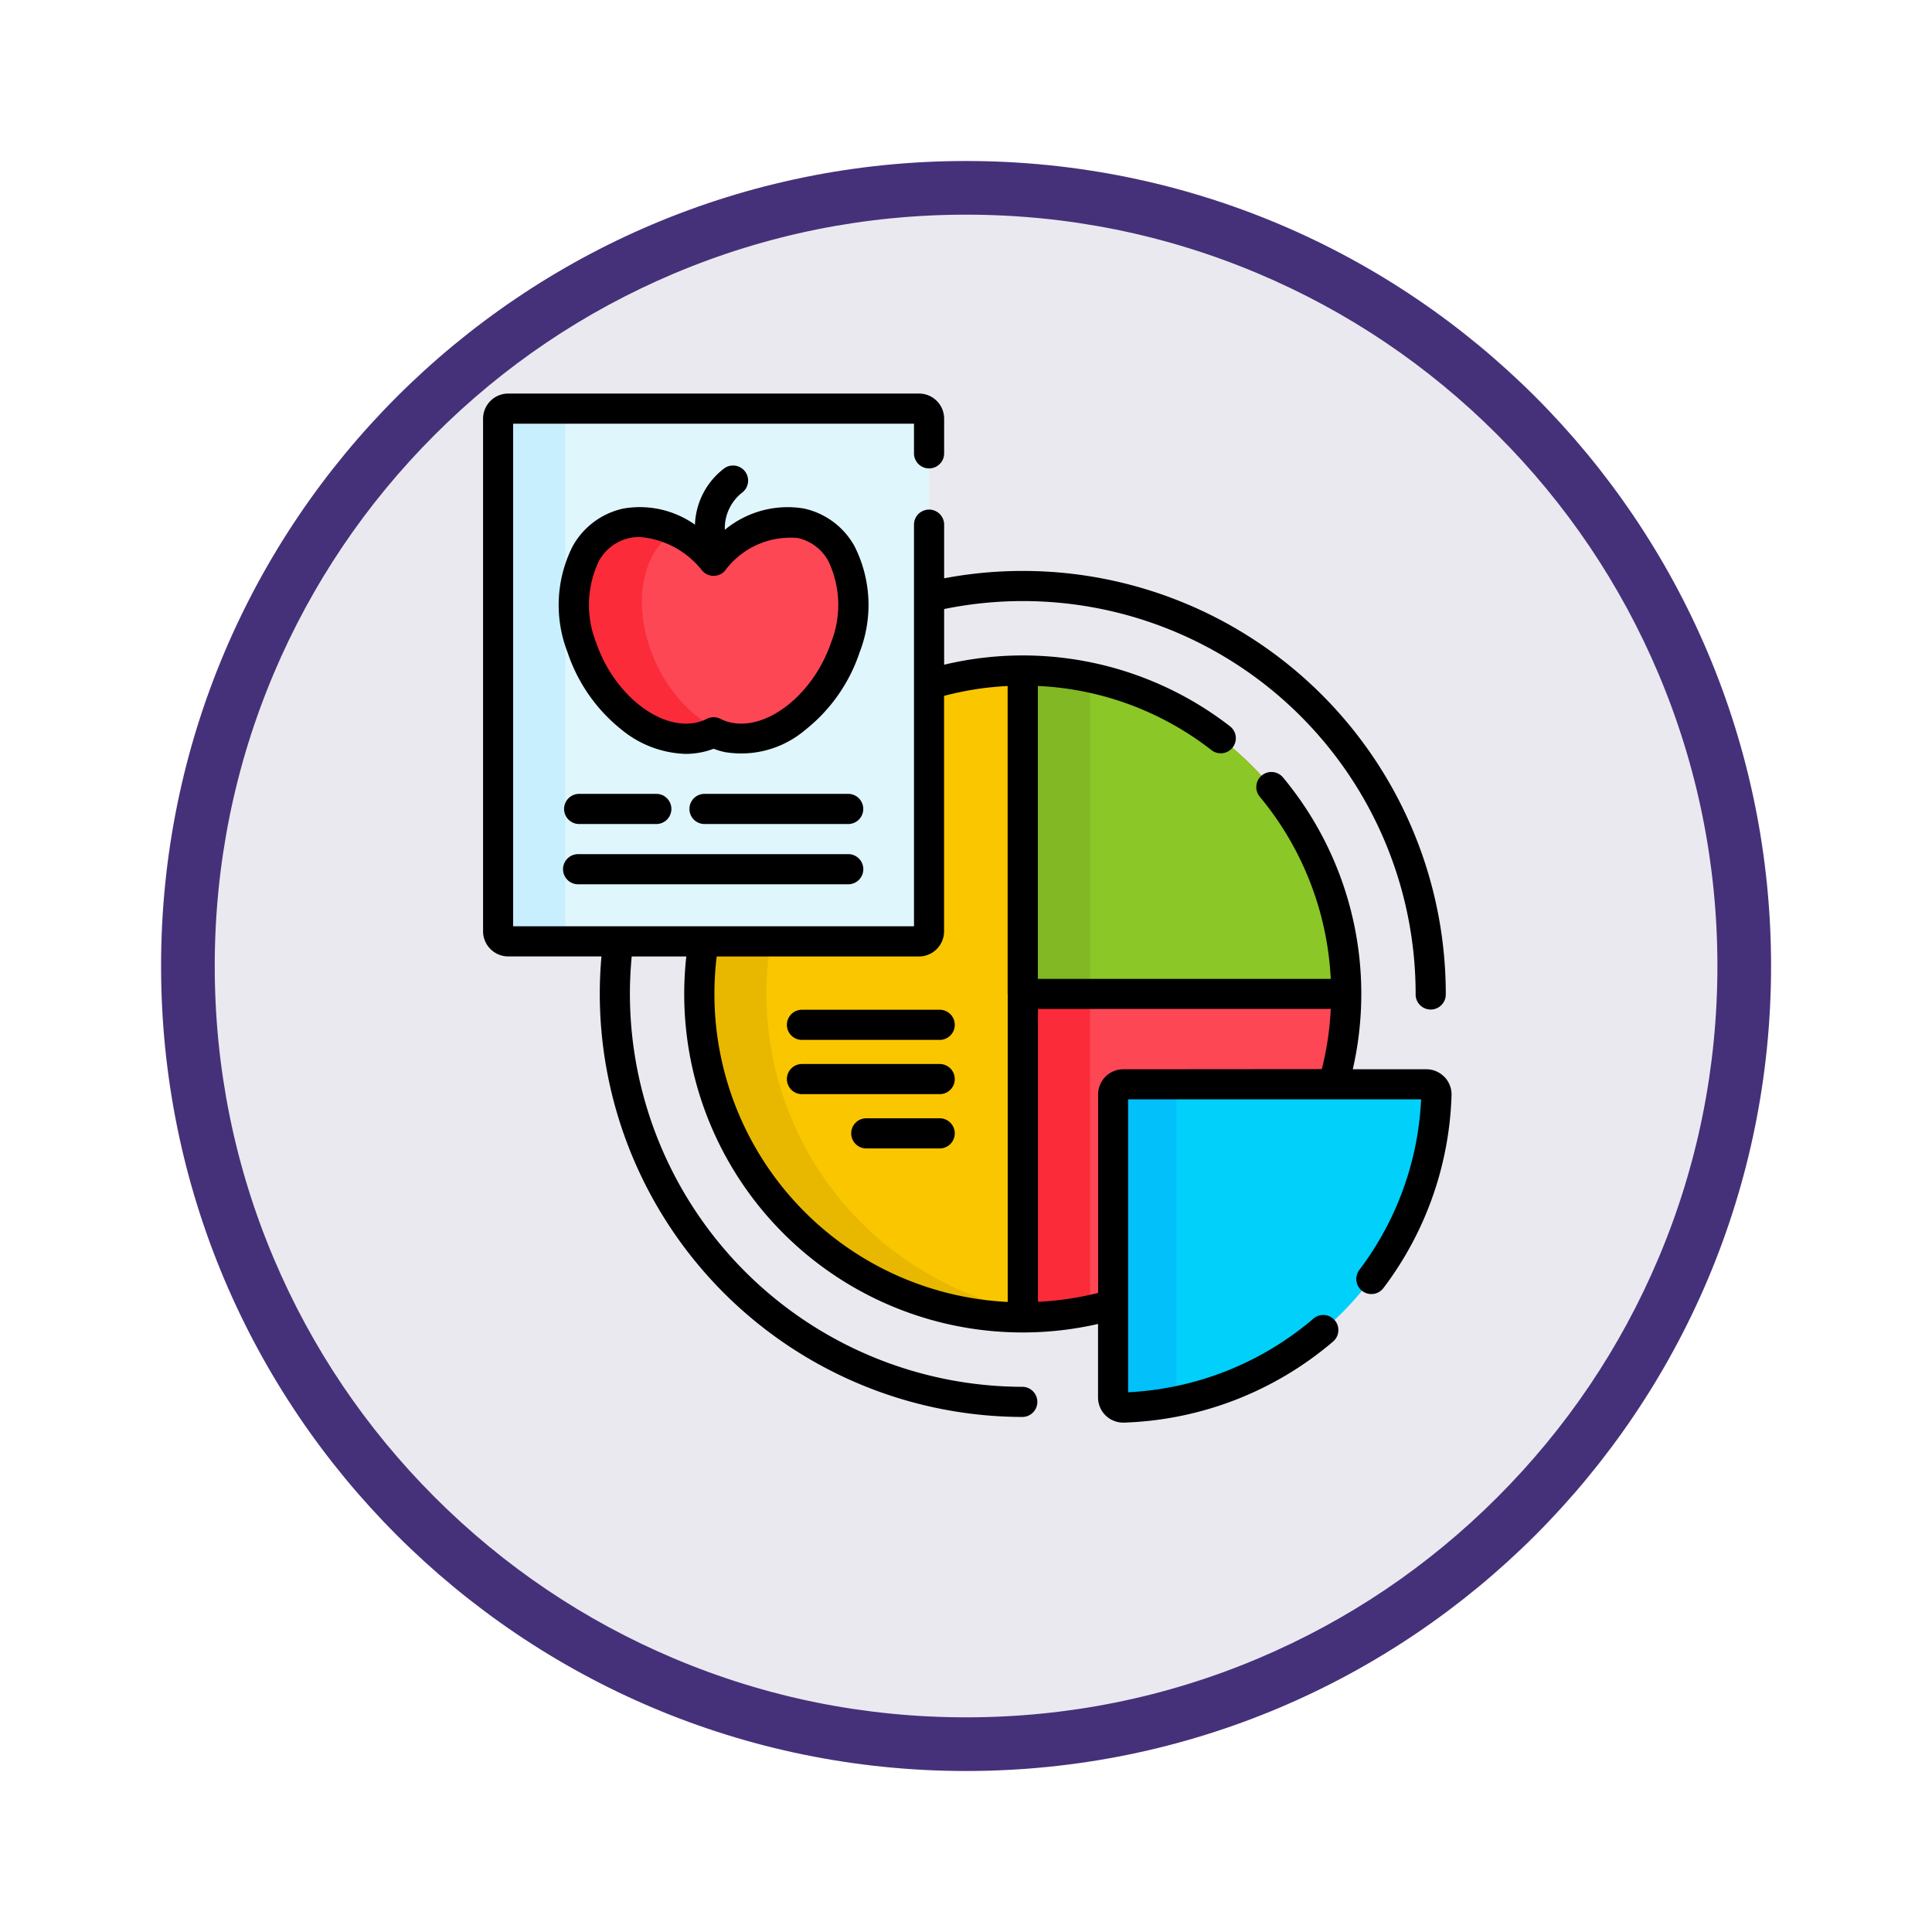 <svg xmlns="http://www.w3.org/2000/svg" xmlns:xlink="http://www.w3.org/1999/xlink" width="108" height="108" viewBox="0 0 108 108">
  <defs>
    <filter id="Fondo" x="0" y="0" width="108" height="108" filterUnits="userSpaceOnUse">
      <feOffset dy="3" input="SourceAlpha"/>
      <feGaussianBlur stdDeviation="3" result="blur"/>
      <feFlood flood-opacity="0.161"/>
      <feComposite operator="in" in2="blur"/>
      <feComposite in="SourceGraphic"/>
    </filter>
  </defs>
  <g id="Grupo_1162991" data-name="Grupo 1162991" transform="translate(-154.228 -6901)">
    <g id="Grupo_1158162" data-name="Grupo 1158162" transform="translate(-42.458 5715)">
      <g transform="matrix(1, 0, 0, 1, 196.69, 1186)" filter="url(#Fondo)">
        <g id="Fondo-2" data-name="Fondo" transform="translate(9 6)" fill="#ebe9f0">
          <path d="M 45 88.5 C 39.127 88.5 33.43 87.35 28.068 85.082 C 22.889 82.891 18.236 79.755 14.241 75.759 C 10.245 71.764 7.109 67.111 4.918 61.932 C 2.65 56.57 1.5 50.873 1.5 45 C 1.5 39.127 2.65 33.43 4.918 28.068 C 7.109 22.889 10.245 18.236 14.241 14.241 C 18.236 10.245 22.889 7.109 28.068 4.918 C 33.43 2.65 39.127 1.5 45 1.5 C 50.873 1.5 56.57 2.65 61.932 4.918 C 67.111 7.109 71.764 10.245 75.759 14.241 C 79.755 18.236 82.891 22.889 85.082 28.068 C 87.35 33.43 88.5 39.127 88.5 45 C 88.5 50.873 87.35 56.57 85.082 61.932 C 82.891 67.111 79.755 71.764 75.759 75.759 C 71.764 79.755 67.111 82.891 61.932 85.082 C 56.57 87.35 50.873 88.5 45 88.5 Z" stroke="none"/>
          <path d="M 45 3 C 39.329 3 33.829 4.11 28.653 6.299 C 23.652 8.415 19.16 11.443 15.302 15.302 C 11.443 19.16 8.415 23.652 6.299 28.653 C 4.11 33.829 3 39.329 3 45 C 3 50.671 4.11 56.171 6.299 61.347 C 8.415 66.348 11.443 70.84 15.302 74.698 C 19.16 78.557 23.652 81.585 28.653 83.701 C 33.829 85.89 39.329 87 45 87 C 50.671 87 56.171 85.89 61.347 83.701 C 66.348 81.585 70.84 78.557 74.698 74.698 C 78.557 70.84 81.585 66.348 83.701 61.347 C 85.89 56.171 87 50.671 87 45 C 87 39.329 85.89 33.829 83.701 28.653 C 81.585 23.652 78.557 19.16 74.698 15.302 C 70.84 11.443 66.348 8.415 61.347 6.299 C 56.171 4.11 50.671 3 45 3 M 45 0 C 69.853 0 90 20.147 90 45 C 90 69.853 69.853 90 45 90 C 20.147 90 0 69.853 0 45 C 0 20.147 20.147 0 45 0 Z" stroke="none" fill="#453179"/>
        </g>
      </g>
    </g>
    <g id="nutricion_3_" data-name="nutricion (3)" transform="translate(166.15 6923)">
      <path id="Trazado_999008" data-name="Trazado 999008" d="M140.8,137.793a18.077,18.077,0,0,0-5.238.772v13.81a.562.562,0,0,1-.562.562H122.954a18.092,18.092,0,0,0,22.891,20.3V161.485a.562.562,0,0,1,.562-.562H158.16a18.092,18.092,0,0,0-17.365-23.13Z" transform="translate(-95.543 -122.311)" fill="#fd4755"/>
      <g id="Grupo_1162977" data-name="Grupo 1162977" transform="translate(45.252 33.562)">
        <g id="Grupo_1162976" data-name="Grupo 1162976" transform="translate(0)">
          <path id="Trazado_999009" data-name="Trazado 999009" d="M283.636,298.715V316.8a18.149,18.149,0,0,0,3.762-.393V298.715Z" transform="translate(-283.636 -298.715)" fill="#fb2b3a"/>
        </g>
      </g>
      <g id="Grupo_1162978" data-name="Grupo 1162978" transform="translate(45.252 15.482)">
        <path id="Trazado_999010" data-name="Trazado 999010" d="M283.636,155.873h18.08a18.08,18.08,0,0,0-18.08-18.08Z" transform="translate(-283.636 -137.793)" fill="#8bc727"/>
      </g>
      <g id="Grupo_1162979" data-name="Grupo 1162979" transform="translate(45.252 15.482)">
        <path id="Trazado_999011" data-name="Trazado 999011" d="M283.636,137.793v18.08H287.4V138.186A18.152,18.152,0,0,0,283.636,137.793Z" transform="translate(-283.636 -137.793)" fill="#81b823"/>
      </g>
      <path id="Trazado_999012" data-name="Trazado 999012" d="M135.557,138.565v13.81a.562.562,0,0,1-.562.562H122.954A18.089,18.089,0,0,0,140.8,173.954V137.793A18.08,18.08,0,0,0,135.557,138.565Z" transform="translate(-95.543 -122.311)" fill="#fac600"/>
      <g id="Grupo_1162980" data-name="Grupo 1162980" transform="translate(27.172 30.625)">
        <path id="Trazado_999013" data-name="Trazado 999013" d="M126.468,275.514a18.2,18.2,0,0,1,.238-2.937h-3.753A18.089,18.089,0,0,0,140.8,293.594V293.2A18.086,18.086,0,0,1,126.468,275.514Z" transform="translate(-122.715 -272.577)" fill="#e8b800"/>
      </g>
      <g id="Grupo_1162981" data-name="Grupo 1162981" transform="translate(50.301 38.612)">
        <path id="Trazado_999014" data-name="Trazado 999014" d="M329.157,361.728a18.081,18.081,0,0,0,17.492-17.492.562.562,0,0,0-.562-.579H329.14a.562.562,0,0,0-.562.562v16.947A.563.563,0,0,0,329.157,361.728Z" transform="translate(-328.578 -343.657)" fill="#01d0fb"/>
      </g>
      <g id="Grupo_1162982" data-name="Grupo 1162982" transform="translate(50.302 38.612)">
        <path id="Trazado_999015" data-name="Trazado 999015" d="M332.114,361.166V344.219a.562.562,0,0,1,.562-.562h-3.535a.562.562,0,0,0-.562.562v16.947a.562.562,0,0,0,.579.562,18.119,18.119,0,0,0,3-.346A.56.56,0,0,1,332.114,361.166Z" transform="translate(-328.579 -343.657)" fill="#01c0fa"/>
      </g>
      <g id="Grupo_1162989" data-name="Grupo 1162989" transform="translate(15.921 0.843)">
        <g id="Grupo_1162983" data-name="Grupo 1162983" transform="translate(0)">
          <path id="Trazado_999016" data-name="Trazado 999016" d="M46.109,37.283H23.14a.562.562,0,0,1-.562-.562V8.062A.562.562,0,0,1,23.14,7.5h22.97a.562.562,0,0,1,.562.562V36.721A.562.562,0,0,1,46.109,37.283Z" transform="translate(-22.578 -7.5)" fill="#dff6fd"/>
        </g>
        <g id="Grupo_1162984" data-name="Grupo 1162984" transform="translate(0)">
          <path id="Trazado_999017" data-name="Trazado 999017" d="M26.338,36.721V8.062A.562.562,0,0,1,26.9,7.5H23.14a.562.562,0,0,0-.562.562V36.721a.562.562,0,0,0,.562.562H26.9A.562.562,0,0,1,26.338,36.721Z" transform="translate(-22.578 -7.5)" fill="#c8effe"/>
        </g>
        <g id="Grupo_1162988" data-name="Grupo 1162988" transform="translate(4.242 6.332)">
          <g id="Grupo_1162985" data-name="Grupo 1162985" transform="translate(0)">
            <path id="Trazado_999018" data-name="Trazado 999018" d="M73.019,63.936a5.334,5.334,0,0,0-4.877,2.1,5.334,5.334,0,0,0-4.877-2.1c-2.5.527-3.613,3.634-2.488,6.939s4.062,5.557,6.56,5.029a3.313,3.313,0,0,0,.806-.282,3.313,3.313,0,0,0,.806.282c2.5.527,5.436-1.724,6.56-5.029S75.518,64.464,73.019,63.936Z" transform="translate(-60.338 -63.86)" fill="#fd4755"/>
          </g>
          <g id="Grupo_1162987" data-name="Grupo 1162987" transform="translate(0 0)">
            <g id="Grupo_1162986" data-name="Grupo 1162986">
              <path id="Trazado_999019" data-name="Trazado 999019" d="M64.572,70.877c-.951-2.795-.3-5.447,1.433-6.519a4.238,4.238,0,0,0-2.741-.42c-2.5.527-3.613,3.634-2.488,6.939s4.062,5.557,6.56,5.029a3.312,3.312,0,0,0,.806-.282,3.312,3.312,0,0,0,.806.282,3.681,3.681,0,0,0,1.092.059C67.83,75.766,65.535,73.709,64.572,70.877Z" transform="translate(-60.337 -63.861)" fill="#fb2b3a"/>
            </g>
          </g>
        </g>
      </g>
      <g id="Grupo_1162990" data-name="Grupo 1162990" transform="translate(15.078 0)">
        <path id="Trazado_999020" data-name="Trazado 999020" d="M68.82,38.2a1.413,1.413,0,0,0-1.009-.428H63.7a18.909,18.909,0,0,0-3.9-16.311A.843.843,0,0,0,58.5,22.537,17.257,17.257,0,0,1,62.468,32.72H46.095V16.345A17.047,17.047,0,0,1,55.8,19.932.843.843,0,0,0,56.836,18.6a18.913,18.913,0,0,0-15.98-3.442V12.046A21.956,21.956,0,0,1,67.213,33.562a.843.843,0,1,0,1.685,0A23.645,23.645,0,0,0,40.856,10.328V7.3a.843.843,0,0,0-1.685,0v22.48H16.763V1.685H39.171V3.371a.843.843,0,0,0,1.685,0V1.4a1.406,1.406,0,0,0-1.4-1.4H16.482a1.406,1.406,0,0,0-1.4,1.4V30.064a1.406,1.406,0,0,0,1.4,1.4H21.7c-.061.69-.094,1.388-.094,2.094A23.674,23.674,0,0,0,45.252,57.209a.843.843,0,0,0,0-1.685A21.986,21.986,0,0,1,23.29,33.562c0-.706.036-1.4.1-2.094h3.053A18.918,18.918,0,0,0,49.459,52.01v4.11a1.405,1.405,0,0,0,1.405,1.405h.043A18.96,18.96,0,0,0,62.6,52.992a.843.843,0,0,0-1.1-1.28,17.272,17.272,0,0,1-10.36,4.117V39.454H67.519a17.107,17.107,0,0,1-3.445,9.524.843.843,0,1,0,1.346,1.015,18.788,18.788,0,0,0,3.8-10.776,1.411,1.411,0,0,0-.4-1.021Zm-24.41-4.634V50.779A17.239,17.239,0,0,1,28.142,31.468h11.31a1.406,1.406,0,0,0,1.4-1.4V16.9a17.133,17.133,0,0,1,3.553-.551V33.562Zm6.454,4.207a1.406,1.406,0,0,0-1.4,1.4v11.1a17.144,17.144,0,0,1-3.364.5V34.4H62.469a17.136,17.136,0,0,1-.5,3.364Z" transform="translate(-15.078 0)"/>
        <path id="Trazado_999021" data-name="Trazado 999021" d="M69.347,40.431a4.265,4.265,0,0,0-2.835-2.122A5.5,5.5,0,0,0,62.089,39.5a2.54,2.54,0,0,1,.942-2.061.843.843,0,1,0-1.011-1.348,4.133,4.133,0,0,0-1.6,3.121,5.333,5.333,0,0,0-4.01-.9,4.265,4.265,0,0,0-2.835,2.122,7.288,7.288,0,0,0-.277,5.913,9.259,9.259,0,0,0,3.05,4.349,5.909,5.909,0,0,0,3.559,1.329,4.466,4.466,0,0,0,.923-.1,4.151,4.151,0,0,0,.632-.187,4.141,4.141,0,0,0,.632.187,5.526,5.526,0,0,0,4.482-1.233,9.261,9.261,0,0,0,3.05-4.349A7.289,7.289,0,0,0,69.347,40.431ZM68.028,45.8c-.973,2.86-3.532,4.91-5.588,4.476a2.483,2.483,0,0,1-.6-.211.843.843,0,0,0-.757,0,2.483,2.483,0,0,1-.6.211c-2.055.434-4.615-1.616-5.588-4.476a5.7,5.7,0,0,1,.146-4.536,2.568,2.568,0,0,1,1.718-1.306,2.724,2.724,0,0,1,.564-.058,4.943,4.943,0,0,1,3.506,1.886.843.843,0,0,0,1.268,0,4.535,4.535,0,0,1,4.07-1.828,2.568,2.568,0,0,1,1.718,1.306A5.7,5.7,0,0,1,68.028,45.8Z" transform="translate(-48.571 -31.882)"/>
        <path id="Trazado_999022" data-name="Trazado 999022" d="M126.47,199.174h-8.089a.843.843,0,0,0,0,1.685h8.089a.843.843,0,0,0,0-1.685Z" transform="translate(-106.027 -176.796)"/>
        <path id="Trazado_999023" data-name="Trazado 999023" d="M55.995,200.859h4.313a.843.843,0,1,0,0-1.685H55.995a.843.843,0,0,0,0,1.685Z" transform="translate(-50.649 -176.796)"/>
        <path id="Trazado_999024" data-name="Trazado 999024" d="M55.995,230.845h15.1a.843.843,0,0,0,0-1.685h-15.1a.843.843,0,1,0,0,1.685Z" transform="translate(-50.649 -203.413)"/>
        <path id="Trazado_999025" data-name="Trazado 999025" d="M175.022,306.579h-7.64a.843.843,0,1,0,0,1.685h7.64a.843.843,0,1,0,0-1.685Z" transform="translate(-149.522 -272.133)"/>
        <path id="Trazado_999026" data-name="Trazado 999026" d="M175.022,333.579h-7.64a.843.843,0,1,0,0,1.685h7.64a.843.843,0,1,0,0-1.685Z" transform="translate(-149.522 -296.1)"/>
        <path id="Trazado_999027" data-name="Trazado 999027" d="M203.426,360.579h-4.045a.843.843,0,1,0,0,1.685h4.045a.843.843,0,1,0,0-1.685Z" transform="translate(-177.926 -320.066)"/>
      </g>
    </g>
  </g>
</svg>
